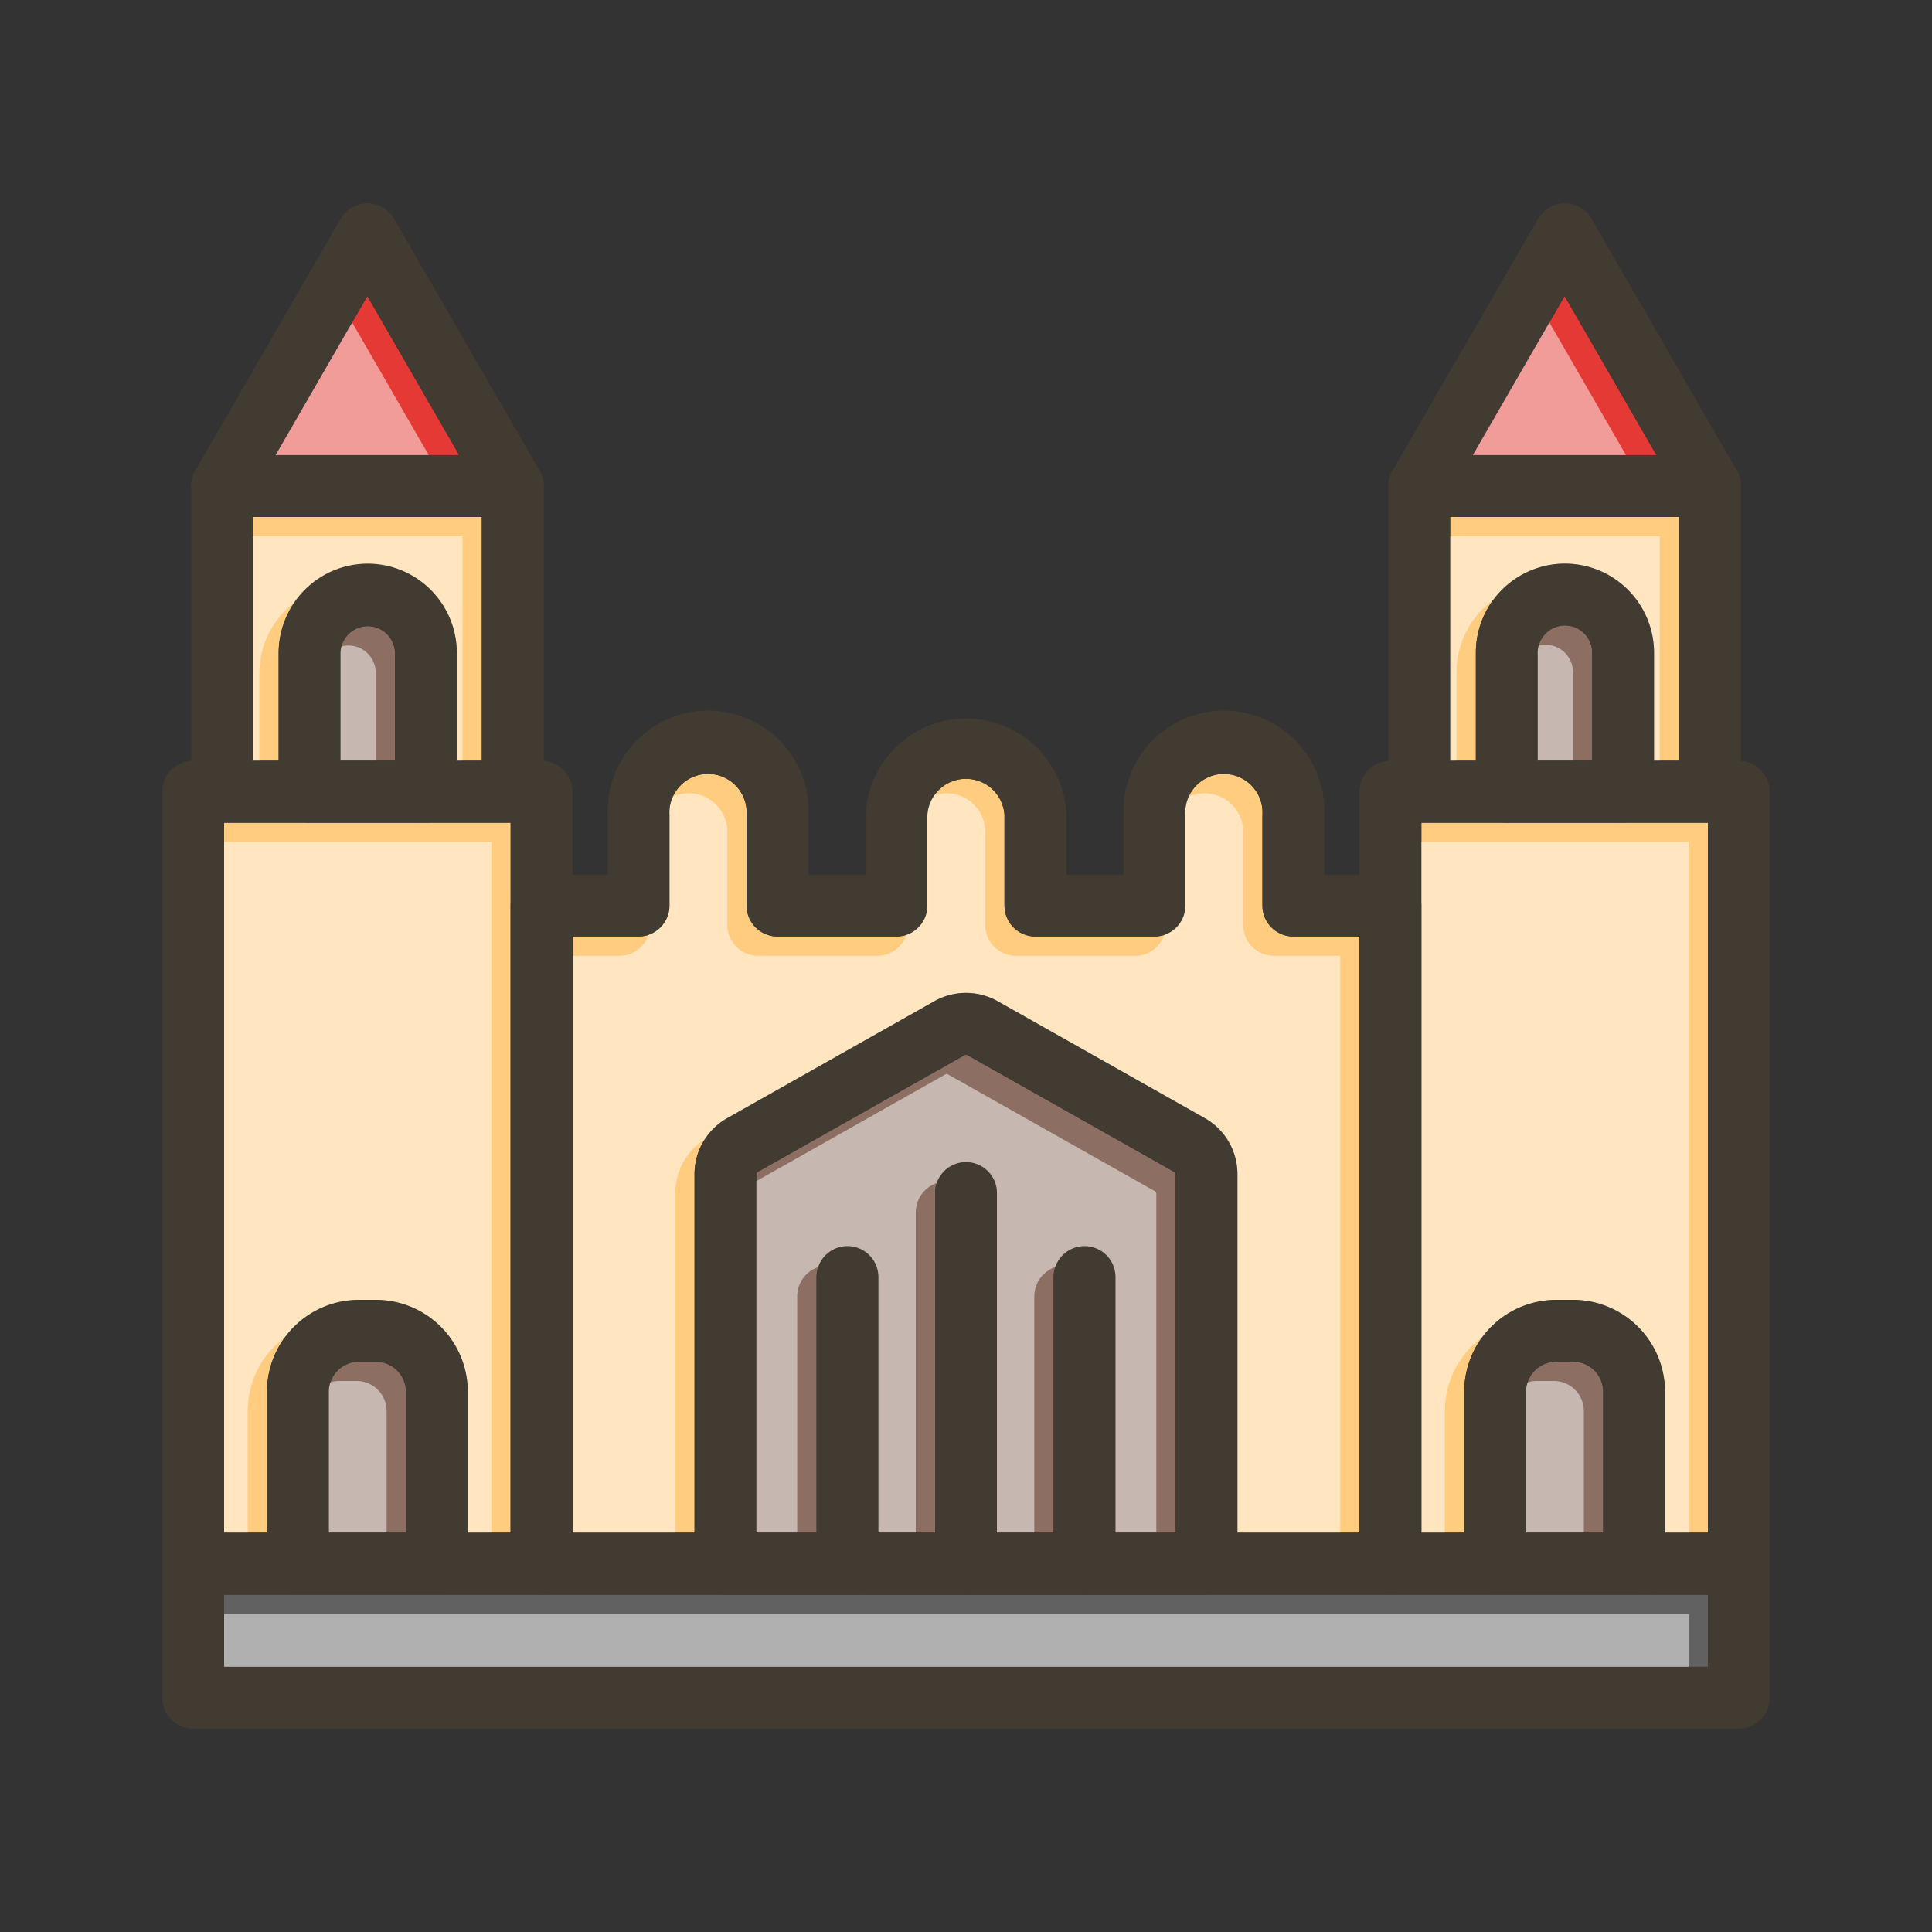 <svg id="Layer_1" viewBox="0 0 1000 1000" xmlns="http://www.w3.org/2000/svg" data-name="Layer 1"><rect x="0" y="0" width="1000" height="1000" fill="#333333" stroke="none"/><path d="m116 825.39h768v37.36h-768z" fill="#616161"/><path d="m884 425.78v367.61h-22.2v-73a47.59 47.59 0 0 0 -47.54-47.54h-8.84a47.59 47.59 0 0 0 -47.54 47.54v73h-22.19v-367.61z" fill="#ffcc80"/><path d="m829.8 720.34v73h-39.92v-73a15.56 15.56 0 0 1 15.54-15.54h8.84a15.56 15.56 0 0 1 15.54 15.54z" fill="#8d6e63"/><path d="m264.31 425.78v367.61h-22.19v-73a47.59 47.59 0 0 0 -47.54-47.54h-8.84a47.59 47.59 0 0 0 -47.54 47.54v73h-22.2v-367.61z" fill="#ffcc80"/><path d="m210.12 720.34v73h-39.92v-73a15.56 15.56 0 0 1 15.54-15.54h8.84a15.56 15.56 0 0 1 15.54 15.54z" fill="#8d6e63"/><path d="m703.69 484.73v308.66h-63.18v-185.68a33.3 33.3 0 0 0 -16.9-29l-107.27-60.51a33.37 33.37 0 0 0 -32.68 0l-107.27 60.56a33.3 33.3 0 0 0 -16.9 29v185.63h-63.18v-308.66h34.21a16 16 0 0 0 16-16v-46.88a20 20 0 1 1 39.92 0v46.88a16 16 0 0 0 16 16h61.56a16 16 0 0 0 16-16v-46.88a20 20 0 0 1 39.92 0v46.88a16 16 0 0 0 16 16h61.6a16 16 0 0 0 16-16v-46.88a20 20 0 1 1 39.92 0v46.88a16 16 0 0 0 16 16z" fill="#ffcc80"/><path d="m608.51 607.71v185.68h-31.15v-132.39a16 16 0 0 0 -32 0v132.39h-29.36v-175.88a16 16 0 0 0 -32 0v175.88h-29.36v-132.39a16 16 0 0 0 -32 0v132.39h-31.15v-185.68a1.26 1.26 0 0 1 .63-1.09l107.27-60.56a1.26 1.26 0 0 1 1.22 0l107.27 60.56a1.26 1.26 0 0 1 .63 1.09z" fill="#8d6e63"/><path d="m869.08 267.57v126.21h-12.94v-55.93a46.11 46.11 0 0 0 -92.22 0v55.93h-13.31v-126.21z" fill="#ffcc80"/><path d="m824.14 337.85v55.93h-28.22v-55.93a14.11 14.11 0 0 1 28.22 0z" fill="#8d6e63"/><path d="m857.37 235.57h-95.05l47.52-82.32z" fill="#e53935"/><path d="m249.39 267.57v126.21h-12.93v-55.93a46.12 46.12 0 0 0 -92.23 0v55.93h-13.31v-126.21z" fill="#ffcc80"/><path d="m204.46 337.85v55.93h-28.23v-55.93a14.12 14.12 0 0 1 28.23 0z" fill="#8d6e63"/><path d="m237.68 235.57h-95.05l47.53-82.32z" fill="#e53935"/><g fill="#fff" opacity=".5"><path d="m106 835.39h768v37.36h-768z"/><path d="m874 435.78v367.61h-22.2v-73a47.59 47.59 0 0 0 -47.54-47.54h-8.84a47.59 47.59 0 0 0 -47.54 47.54v73h-22.19v-367.61z"/><path d="m819.8 730.34v73h-39.92v-73a15.56 15.56 0 0 1 15.54-15.54h8.84a15.56 15.56 0 0 1 15.54 15.54z"/><path d="m254.31 435.78v367.61h-22.19v-73a47.59 47.59 0 0 0 -47.54-47.54h-8.84a47.59 47.59 0 0 0 -47.54 47.54v73h-22.2v-367.61z"/><path d="m200.12 730.34v73h-39.92v-73a15.56 15.56 0 0 1 15.54-15.54h8.84a15.56 15.56 0 0 1 15.54 15.54z"/><path d="m693.69 494.73v308.66h-63.18v-185.68a33.3 33.3 0 0 0 -16.9-29l-107.27-60.51a33.37 33.37 0 0 0 -32.68 0l-107.27 60.56a33.3 33.3 0 0 0 -16.9 29v185.63h-63.18v-308.66h34.21a16 16 0 0 0 16-16v-46.88a20 20 0 1 1 39.92 0v46.88a16 16 0 0 0 16 16h61.56a16 16 0 0 0 16-16v-46.88a20 20 0 1 1 39.92 0v46.88a16 16 0 0 0 16 16h61.6a16 16 0 0 0 16-16v-46.88a20 20 0 1 1 39.92 0v46.88a16 16 0 0 0 16 16z"/><path d="m598.51 617.71v185.68h-31.15v-132.39a16 16 0 0 0 -32 0v132.39h-29.36v-175.88a16 16 0 0 0 -32 0v175.88h-29.36v-132.39a16 16 0 0 0 -32 0v132.39h-31.15v-185.68a1.26 1.26 0 0 1 .63-1.09l107.27-60.56a1.26 1.26 0 0 1 1.22 0l107.27 60.56a1.26 1.26 0 0 1 .63 1.09z"/><path d="m859.08 277.57v126.21h-12.94v-55.93a46.11 46.11 0 0 0 -92.22 0v55.93h-13.31v-126.21z"/><path d="m814.14 347.85v55.93h-28.22v-55.93a14.11 14.11 0 0 1 28.22 0z"/><path d="m847.37 245.57h-95.05l47.52-82.32z"/><path d="m239.39 277.57v126.21h-12.93v-55.93a46.12 46.12 0 0 0 -92.23 0v55.93h-13.31v-126.21z"/><path d="m194.46 347.85v55.93h-28.23v-55.93a14.12 14.12 0 0 1 28.23 0z"/><path d="m227.68 245.57h-95.05l47.53-82.32z"/></g><g fill="#413b32"><path d="m757.88 809.39v-16h-22.19v16a16 16 0 0 1 -16 16h54.19a16 16 0 0 1 -16-16zm-54.19 0v-16h-407.38v16a16 16 0 0 1 -16 16h439.38a16 16 0 0 1 -16-16zm54.19 0v-16h-22.19v16a16 16 0 0 1 -16 16h54.19a16 16 0 0 1 -16-16zm-54.19 0v-16h-407.38v16a16 16 0 0 1 -16 16h439.38a16 16 0 0 1 -16-16zm54.19 0v-16h-22.19v16a16 16 0 0 1 -16 16h54.19a16 16 0 0 1 -16-16zm-54.19 0v-16h-407.38v16a16 16 0 0 1 -16 16h439.38a16 16 0 0 1 -16-16zm-158.33 0v-16h-90.72v16a16 16 0 0 1 -16 16h122.72a16 16 0 0 1 -16-16zm354.64-16h-800a16 16 0 0 0 -16 16v69.36a16 16 0 0 0 16 16h800a16 16 0 0 0 16-16v-69.36a16 16 0 0 0 -16-16zm-16 69.36h-768v-37.36h768zm-180.31-53.36v-16h-407.38v16a16 16 0 0 1 -16 16h439.38a16 16 0 0 1 -16-16zm54.19 0v-16h-22.19v16a16 16 0 0 1 -16 16h54.19a16 16 0 0 1 -16-16zm-54.19 0v-16h-407.38v16a16 16 0 0 1 -16 16h439.38a16 16 0 0 1 -16-16zm54.19 0v-16h-22.19v16a16 16 0 0 1 -16 16h54.19a16 16 0 0 1 -16-16zm-54.19 0v-16h-407.38v16a16 16 0 0 1 -16 16h439.38a16 16 0 0 1 -16-16zm54.19 0v-16h-22.19v16a16 16 0 0 1 -16 16h54.19a16 16 0 0 1 -16-16z"/><path d="m901.08 393.82c-.36 0-.72 0-1.08 0h-180.31c-.36 0-.72 0-1.08 0a16 16 0 0 0 -14.92 16v399.57a16 16 0 0 0 16 16h180.31a16 16 0 0 0 16-16v-399.61a16 16 0 0 0 -14.92-15.96zm-165.39 399.57v-367.61h148.31v367.61z"/><path d="m814.26 672.8h-8.84a47.59 47.59 0 0 0 -47.54 47.54v89a16 16 0 0 0 16 16h71.92a16 16 0 0 0 16-16v-89a47.59 47.59 0 0 0 -47.54-47.54zm-24.38 120.59v-73a15.56 15.56 0 0 1 15.54-15.54h8.84a15.56 15.56 0 0 1 15.54 15.54v73z"/><path d="m281.39 393.82c-.36 0-.72 0-1.08 0h-180.31c-.36 0-.72 0-1.08 0a16 16 0 0 0 -14.92 16v399.57a16 16 0 0 0 16 16h180.31a16 16 0 0 0 16-16v-399.61a16 16 0 0 0 -14.92-15.96zm-165.39 399.57v-367.61h148.31v367.61z"/><path d="m194.58 672.8h-8.84a47.59 47.59 0 0 0 -47.54 47.54v89a16 16 0 0 0 16 16h71.92a16 16 0 0 0 16-16v-89a47.59 47.59 0 0 0 -47.54-47.54zm-24.38 120.59v-73a15.56 15.56 0 0 1 15.54-15.54h8.84a15.56 15.56 0 0 1 15.54 15.54v73z"/><path d="m719.69 452.73h-34.21v-30.88a52 52 0 1 0 -103.92 0v30.88h-29.56v-30.88a52 52 0 0 0 -103.92 0v30.88h-29.6v-30.88a52 52 0 1 0 -103.92 0v30.88h-34.25a16 16 0 0 0 -16 16v340.66a16 16 0 0 0 16 16h439.38a16 16 0 0 0 16-16v-340.66a16 16 0 0 0 -16-16zm-423.38 340.66v-308.66h34.21a16 16 0 0 0 16-16v-46.88a20 20 0 1 1 39.92 0v46.88a16 16 0 0 0 16 16h61.56a16 16 0 0 0 16-16v-46.88a20 20 0 0 1 39.92 0v46.88a16 16 0 0 0 16 16h61.6a16 16 0 0 0 16-16v-46.88a20 20 0 1 1 39.92 0v46.88a16 16 0 0 0 16 16h34.21v308.66z"/><path d="m623.61 578.76-107.27-60.56a33.37 33.37 0 0 0 -32.68 0l-107.27 60.56a33.3 33.3 0 0 0 -16.9 29v201.63a16 16 0 0 0 16 16h249a16 16 0 0 0 16-16v-201.68a33.3 33.3 0 0 0 -16.88-28.95zm-232.12 214.63v-185.68a1.26 1.26 0 0 1 .63-1.09l107.27-60.56a1.26 1.26 0 0 1 1.22 0l107.27 60.56a1.26 1.26 0 0 1 .63 1.09v185.68z"/><path d="m901.05 250.66c0-.12 0-.24 0-.35s0-.45-.07-.68a1.64 1.64 0 0 0 0-.22c-.05-.31-.1-.62-.16-.93s-.13-.61-.2-.91-.17-.6-.26-.89-.1-.3-.16-.45a3.25 3.25 0 0 0 -.15-.4 4.14 4.14 0 0 0 -.19-.49c-.12-.29-.25-.58-.4-.87s-.31-.6-.48-.9l-.2-.35a16 16 0 0 0 -13.66-7.65h-150.51a16 16 0 0 0 -13.68 7.7l-.18.3-.06.11c-.15.26-.29.52-.42.79s-.28.58-.4.87a4.14 4.14 0 0 0 -.19.49 3.25 3.25 0 0 0 -.15.4c-.06.15-.11.3-.16.45-.12.39-.23.78-.32 1.17s-.18.8-.25 1.21v.11c0 .25-.07.51-.1.76a14.11 14.11 0 0 0 -.08 1.59v158.26a16 16 0 0 0 16 16h150.46a16 16 0 0 0 16-16v-158.21c0-.31 0-.57-.03-.91zm-150.44 143.12v-126.21h118.47v126.21z"/><path d="m810 291.74a46.16 46.16 0 0 0 -46.11 46.11v71.93a16 16 0 0 0 16 16h60.22a16 16 0 0 0 16-16v-71.93a46.16 46.16 0 0 0 -46.11-46.11zm-14.11 102v-55.89a14.11 14.11 0 0 1 28.22 0v55.93z"/><path d="m901.05 250.66c0-.12 0-.24 0-.35s0-.45-.07-.68a1.64 1.64 0 0 0 0-.22c-.05-.31-.1-.62-.16-.93s-.13-.61-.2-.91-.17-.6-.26-.89-.1-.3-.16-.45a3.25 3.25 0 0 0 -.15-.4 4.14 4.14 0 0 0 -.19-.49c-.12-.29-.25-.58-.4-.87s-.31-.6-.48-.9l-.2-.35-75-130a16 16 0 0 0 -27.71 0l-75.06 130-.18.3-.06.11c-.15.26-.29.52-.42.79s-.28.58-.4.87a4.14 4.14 0 0 0 -.19.49 3.25 3.25 0 0 0 -.15.4c-.06.15-.11.3-.16.45-.12.39-.23.78-.32 1.17s-.18.8-.25 1.21v.11c0 .25-.07.51-.1.76a14.11 14.11 0 0 0 -.08 1.59v.39a16 16 0 0 0 16 15.66h150.38a16 16 0 0 0 16-16c0-.26 0-.52-.03-.86zm-138.73-15.09 47.52-82.32 47.53 82.32z"/><path d="m281.31 249.93-.09-.76a.43.43 0 0 1 0-.11 10 10 0 0 0 -.25-1.21c-.09-.39-.2-.78-.32-1.17-.05-.15-.1-.3-.16-.45a3.25 3.25 0 0 0 -.15-.4 4.14 4.14 0 0 0 -.19-.49c-.12-.29-.25-.58-.4-.87s-.27-.53-.42-.79l-.06-.11-.18-.3a16 16 0 0 0 -13.68-7.7h-150.49a16 16 0 0 0 -13.66 7.65l-.2.35q-.25.45-.48.9c-.15.29-.28.58-.4.87a4.14 4.14 0 0 0 -.19.49 3.25 3.25 0 0 0 -.15.4c-.06.15-.11.3-.16.45s-.18.59-.26.89-.14.6-.2.91-.11.62-.15.93a.83.83 0 0 0 0 .22c0 .23-.05.45-.07.68s0 .23 0 .35v.91 158.21a16 16 0 0 0 16 16h150.39a16 16 0 0 0 16-16v-158.26a14.11 14.11 0 0 0 -.08-1.59zm-150.39 143.85v-126.21h118.47v126.21z"/><path d="m190.34 291.74a46.16 46.16 0 0 0 -46.11 46.11v71.93a16 16 0 0 0 16 16h60.23a16 16 0 0 0 16-16v-71.93a46.17 46.17 0 0 0 -46.12-46.11zm-14.11 102v-55.89a14.12 14.12 0 0 1 28.23 0v55.93z"/><path d="m281.31 249.93-.09-.76a.43.43 0 0 1 0-.11 10 10 0 0 0 -.25-1.21c-.09-.39-.2-.78-.32-1.17-.05-.15-.1-.3-.16-.45a3.25 3.25 0 0 0 -.15-.4 4.14 4.14 0 0 0 -.19-.49c-.12-.29-.25-.58-.4-.87s-.27-.53-.42-.79l-.06-.11-.18-.3-75.09-130.02a16.14 16.14 0 0 0 -5.86-5.86 16 16 0 0 0 -21.85 5.86l-75 130-.2.35q-.25.45-.48.9c-.15.29-.28.58-.4.87a4.14 4.14 0 0 0 -.19.49 3.25 3.25 0 0 0 -.15.4c-.06.15-.11.3-.16.45s-.18.59-.26.89-.14.6-.2.91-.11.62-.15.93a.83.83 0 0 0 0 .22c0 .23-.05.45-.07.68s0 .23 0 .35v.91a16 16 0 0 0 16 16h150.36a16 16 0 0 0 16-15.66v-.39a14.11 14.11 0 0 0 -.08-1.62zm-138.68-14.36 47.53-82.32 47.52 82.32z"/><path d="m454.64 661v148.39a16 16 0 0 1 -32 0v-148.39a16 16 0 0 1 32 0z"/><path d="m516 617.51v191.88a16 16 0 0 1 -32 0v-191.88a16 16 0 0 1 32 0z"/><path d="m577.36 661v148.39a16 16 0 0 1 -32 0v-148.39a16 16 0 0 1 32 0z"/></g></svg>